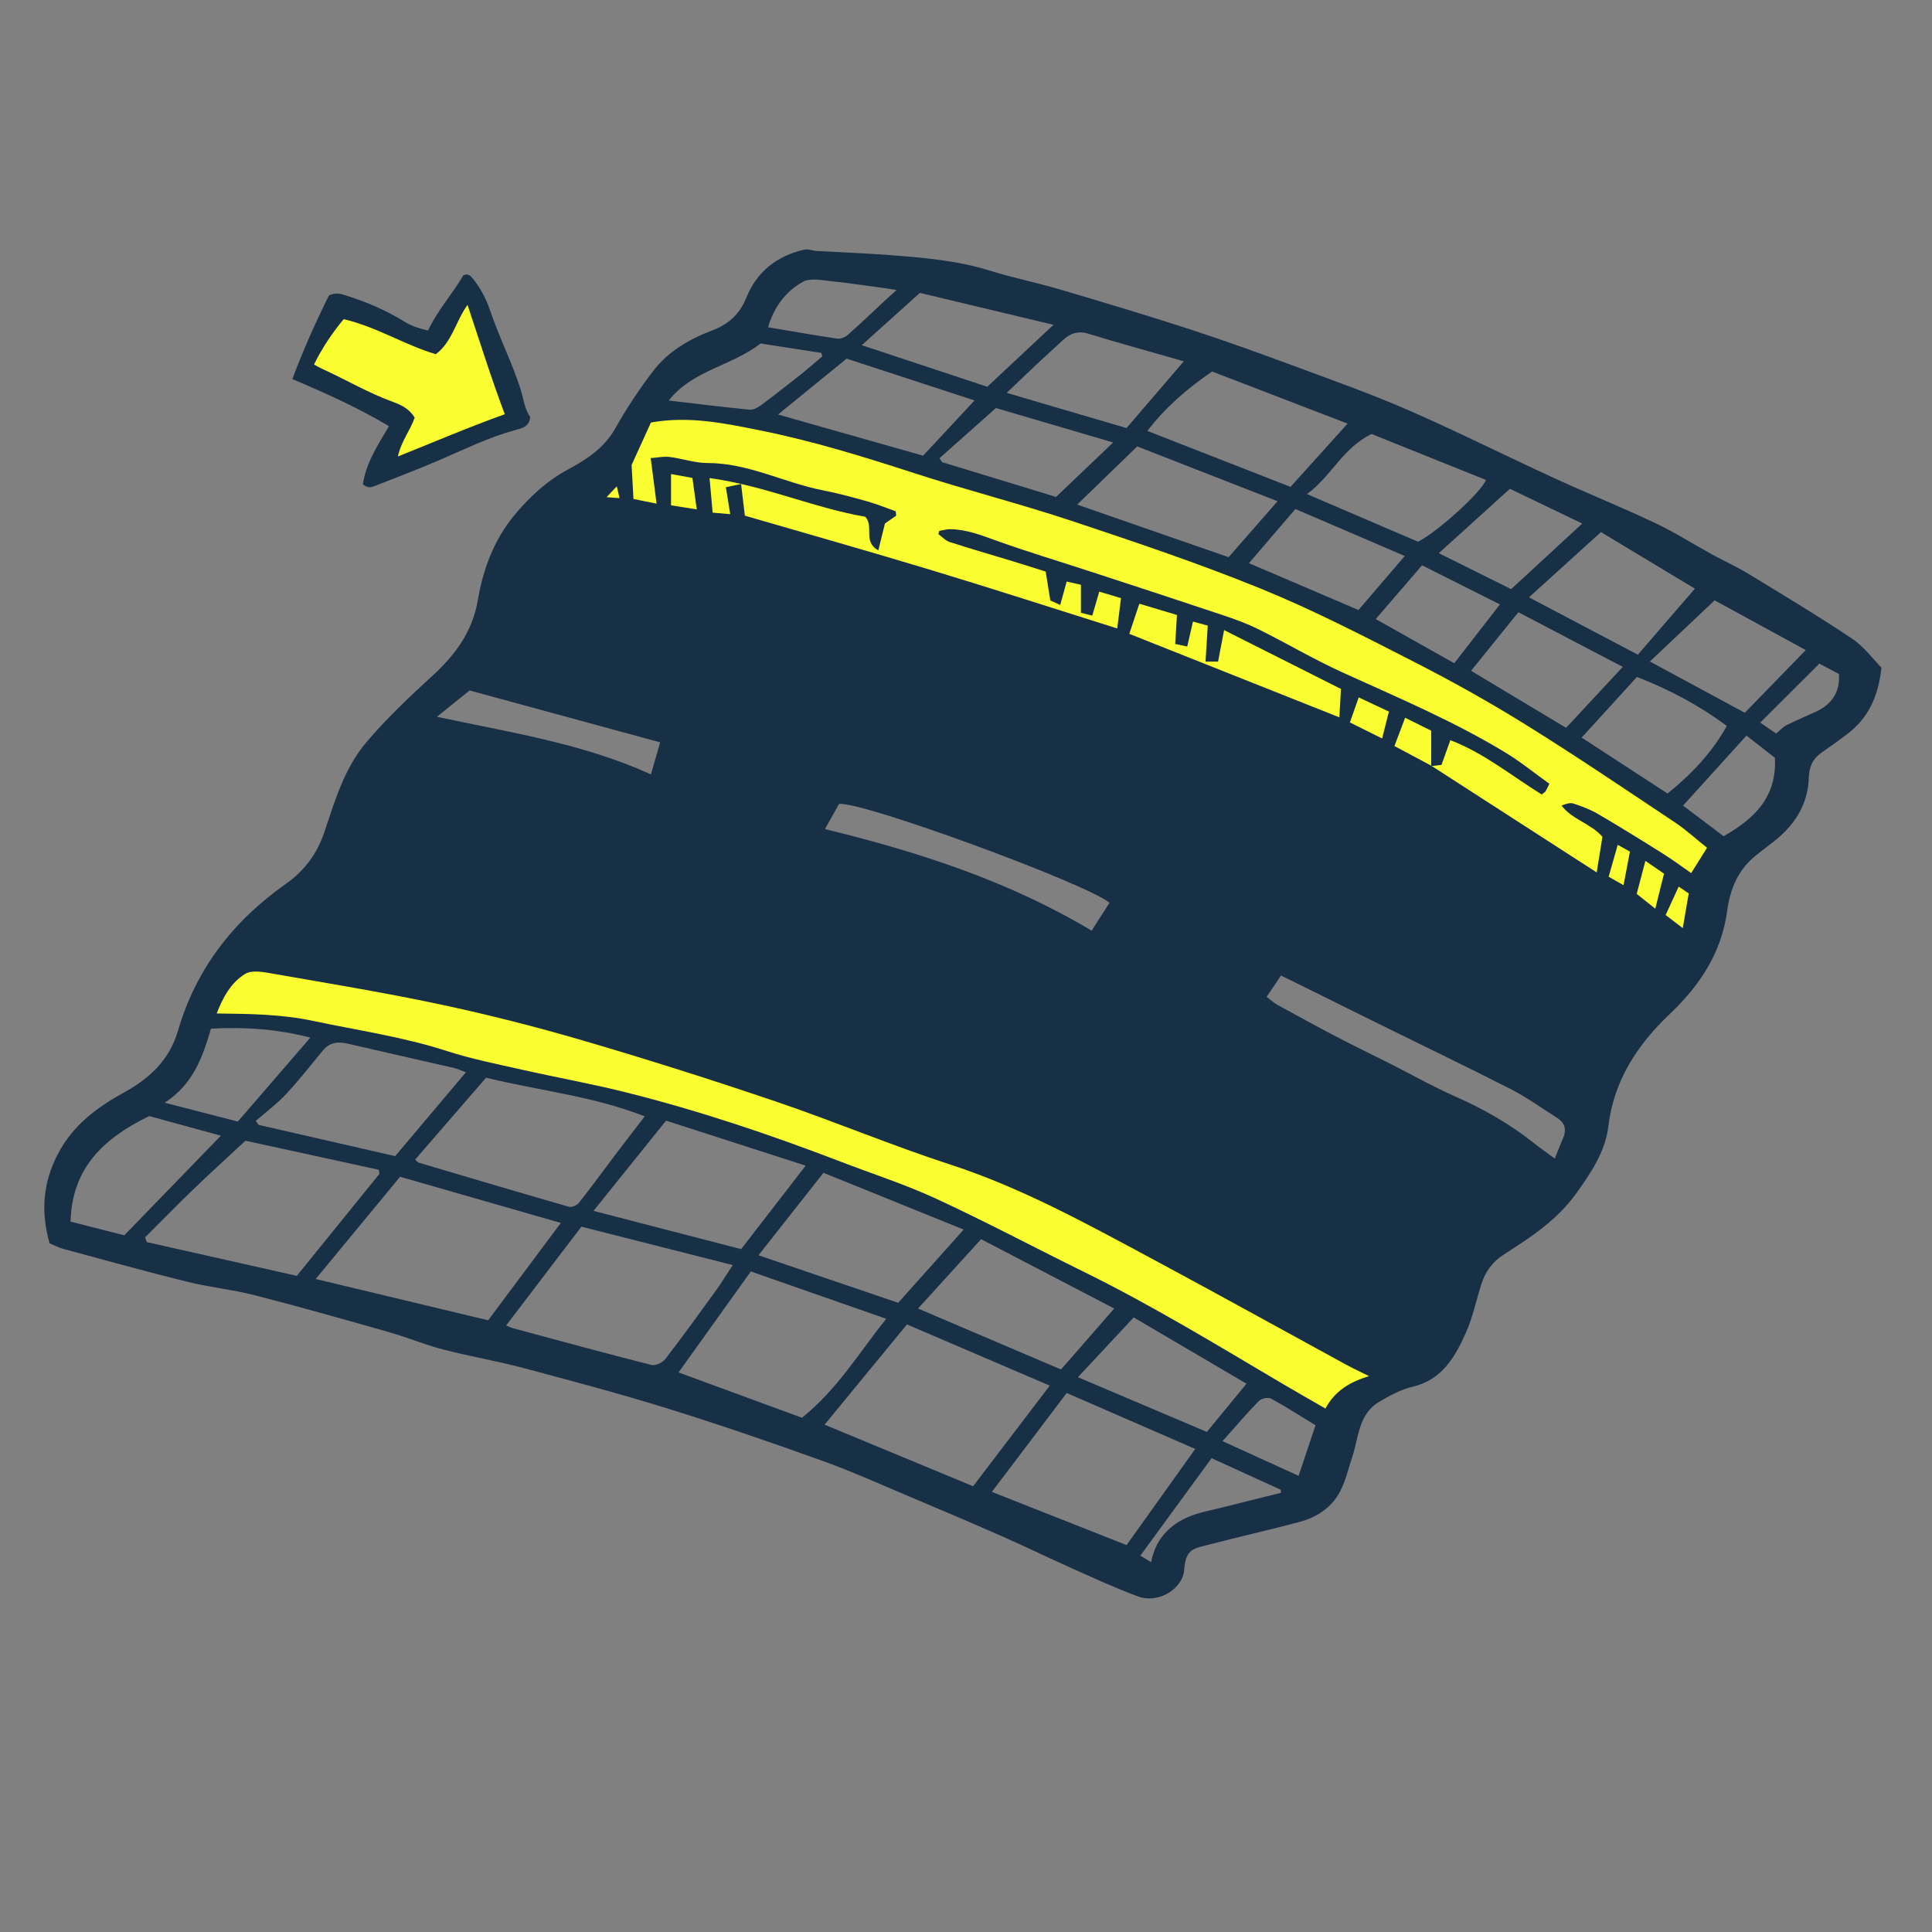 <svg version="1.1" xmlns="http://www.w3.org/2000/svg" xmlns:xlink="http://www.w3.org/1999/xlink" x="0px" y="0px" width="200px"
	 height="200px" viewBox="0 0 200 200" enable-background="new 0 0 200 200" xml:space="preserve">
<rect x="0" y="0" width="200" height="200" fill="#808080" stroke="none"/>
<g id="svg">
	<path class="stroke" fill="#183046"  d="M191.725,66.114c-3.515-2.352-7.147-4.531-10.761-6.732c-1.225-0.746-2.542-1.336-3.802-2.027
		c-1.943-1.066-3.821-2.268-5.82-3.211c-3.485-1.645-7.062-3.092-10.563-4.702c-4.999-2.297-9.919-4.768-14.958-6.971
		c-3.774-1.65-7.667-3.035-11.533-4.465c-3.68-1.361-7.372-2.702-11.102-3.917c-4.478-1.458-8.993-2.805-13.51-4.139
		c-2.388-0.705-4.841-1.194-7.216-1.936c-3.394-1.06-6.892-1.341-10.395-1.611c-2.497-0.191-5.002-0.279-7.502-0.423
		c-0.438-0.025-0.901-0.229-1.306-0.137c-2.821,0.636-4.914,2.283-5.99,4.951c-0.713,1.77-1.861,2.78-3.606,3.44
		c-2.316,0.875-4.479,2.145-6.011,4.127c-1.468,1.902-2.795,3.934-3.982,6.024c-1.149,2.024-2.962,3.186-4.875,4.218
		c-2.22,1.198-4.012,2.871-5.578,4.769c-2.088,2.531-3.209,5.561-3.752,8.756c-0.553,3.253-2.32,5.646-4.681,7.812
		c-2.412,2.212-4.819,4.472-6.917,6.972c-2.219,2.645-3.21,6.002-4.29,9.238c-0.75,2.244-2.095,4.017-3.967,5.334
		c-5.447,3.834-9.315,8.794-11.189,15.229c-0.87,2.988-2.908,4.908-5.547,6.36c-2.812,1.547-5.312,3.384-6.878,6.379
		c-1.572,3.005-1.775,5.999-0.867,9.251c0.471,0.196,0.92,0.445,1.401,0.575c4.275,1.154,8.542,2.342,12.839,3.406
		c2.31,0.573,4.706,0.808,7.01,1.4c4.656,1.196,9.283,2.508,13.907,3.823c1.869,0.532,3.675,1.294,5.554,1.782
		c2.776,0.719,5.614,1.199,8.384,1.937c5.016,1.335,10.035,2.674,14.99,4.215c5.346,1.663,10.646,3.484,15.914,5.382
		c3.237,1.167,6.382,2.592,9.557,3.929c3.083,1.299,6.162,2.609,9.222,3.961c2.371,1.047,4.701,2.189,7.068,3.244
		c2.271,1.012,4.533,2.06,6.864,2.916c2.055,0.755,4.615-0.767,4.754-2.799c0.151-2.208,1.069-2.181,2.57-2.577
		c3.101-0.817,6.235-1.51,9.333-2.338c1.845-0.493,3.413-1.517,4.285-3.265c0.542-1.086,0.816-2.308,1.204-3.47
		c0.679-2.035,0.636-4.451,2.803-5.716c1.078-0.63,2.222-1.268,3.419-1.546c3.069-0.715,4.416-3.075,5.539-5.586
		c0.719-1.606,1.067-3.375,1.612-5.061c0.42-1.296,1.147-2.299,2.361-3.076c2.758-1.764,5.497-3.558,7.464-6.312
		c1.527-2.137,3.01-4.334,3.317-6.938c0.564-4.781,3.054-8.486,6.354-11.62c3.153-2.993,5.354-6.359,5.942-10.668
		c0.315-2.304,1.13-4.273,2.977-5.746c0.507-0.404,1.013-0.81,1.533-1.197c2.302-1.713,3.848-3.895,3.941-6.839
		c0.036-1.149,0.408-1.969,1.319-2.608c0.92-0.646,1.845-1.289,2.733-1.978c2.042-1.583,3.138-3.713,3.469-6.822
		C193.933,68.27,192.986,66.958,191.725,66.114z M177.5,62.147c3.192,1.743,6.206,3.39,9.43,5.151
		c-2.214,2.277-4.227,4.348-6.308,6.488c-3.243-1.752-6.407-3.461-9.827-5.309C173.087,66.315,175.275,64.249,177.5,62.147z
		 M175.453,60.937c-2.04,2.362-4.015,4.648-5.903,6.836c-3.969-2.091-7.458-3.928-11.27-5.936c2.522-2.287,4.896-4.44,7.45-6.755
		C169.082,57.101,172.337,59.061,175.453,60.937z M163.793,54.197c-2.526,2.331-4.927,4.545-7.361,6.791
		c-2.491-1.238-4.955-2.463-7.488-3.723c2.471-2.237,4.849-4.39,7.363-6.666C158.719,51.759,161.2,52.951,163.793,54.197z
		 M97.525,47.842c-0.091-0.135-0.182-0.269-0.273-0.404c1.895-1.685,3.791-3.37,5.847-5.198c3.715,1.092,7.729,2.271,12.135,3.565
		c-2.083,1.986-3.968,3.783-5.91,5.636C105.303,50.215,101.414,49.028,97.525,47.842z M114.856,93.452
		c-0.562,0.878-1.122,1.755-1.849,2.892c-8.554-5.121-17.834-8.134-27.609-10.519c0.571-1.019,1.041-1.855,1.462-2.606
		C89.382,82.974,112.519,91.497,114.856,93.452z M95.56,47.173c-5.222-1.482-10.036-2.848-15.017-4.262
		c2.361-1.923,4.663-3.799,7.1-5.784c4.31,1.408,8.668,2.832,13.241,4.326C98.895,43.59,97.137,45.479,95.56,47.173z
		 M99.759,127.285c-2.347,2.624-4.486,5.016-6.78,7.58c-4.654-1.583-9.384-3.192-14.462-4.92c2.282-2.895,4.414-5.599,6.729-8.536
		C90.02,123.341,94.869,125.305,99.759,127.285z M101.562,128.28c4.572,2.381,9.159,4.769,13.781,7.176
		c-1.885,2.162-3.669,4.209-5.505,6.313c-4.802-2.047-9.65-4.114-14.801-6.31C97.265,133.009,99.343,130.723,101.562,128.28z
		 M117.362,136.379c3.979,2.338,7.788,4.577,11.674,6.86c-1.433,1.745-2.76,3.36-4.102,4.993c-4.411-1.871-8.726-3.702-13.347-5.663
		C113.614,140.396,115.41,138.472,117.362,136.379z M127.184,57.68c-5.296-1.839-10.489-3.643-15.677-5.444
		c2.051-1.986,3.97-3.844,6.219-6.021c4.491,1.754,9.392,3.667,14.525,5.672C130.45,53.945,128.867,55.756,127.184,57.68z
		 M134.097,52.694c3.683,1.581,7.399,3.178,11.324,4.863c-1.717,2.002-3.278,3.823-4.794,5.589
		c-3.819-1.633-7.566-3.234-11.336-4.846C130.842,56.491,132.407,54.665,134.097,52.694z M147.21,58.52
		c2.723,1.368,5.332,2.678,8.062,4.048c-1.617,2.082-3.132,4.034-4.728,6.09c-2.721-1.532-5.317-2.993-8.125-4.574
		C144.024,62.22,145.586,60.405,147.21,58.52z M153.823,49.683c-0.436,1.223-4.95,5.333-7.026,6.397
		c-3.754-1.611-7.476-3.208-11.5-4.934c2.504-1.815,3.707-4.782,6.687-6.216C145.861,46.486,149.843,48.084,153.823,49.683z
		 M125.477,38.459c4.584,1.763,9.26,3.562,14.023,5.393c-2.067,2.292-4.008,4.445-5.905,6.549
		c-5.138-2.008-9.932-3.881-14.818-5.792C120.601,42.218,122.862,40.249,125.477,38.459z M109.99,35.251
		c0.775-0.734,1.581-1.043,2.695-0.7c3.062,0.944,6.157,1.784,9.237,2.671c0.324,0.094,0.635,0.229,0.668,0.129
		c-1.986,2.315-3.972,4.63-5.973,6.962c-4.279-1.257-8.199-2.409-12.407-3.646c1.317-1.251,2.374-2.264,3.441-3.265
		C108.423,36.678,109.221,35.979,109.99,35.251z M109.056,33.624c-2.446,2.29-4.665,4.366-6.852,6.413
		c-4.322-1.431-8.537-2.827-12.993-4.303c2.044-1.84,3.937-3.544,6.014-5.414C99.52,31.346,104.153,32.452,109.056,33.624z
		 M83.128,29.168c0.782-0.43,2.009-0.145,3.02-0.044c1.865,0.187,3.72,0.478,5.579,0.727c0.262,0.035,0.522,0.083,1.076,0.172
		c-0.533,0.486-0.877,0.795-1.215,1.11c-1.273,1.184-2.527,2.391-3.831,3.541c-0.273,0.241-0.75,0.431-1.095,0.38
		c-2.354-0.347-4.698-0.765-7.153-1.178C80.11,31.824,81.318,30.163,83.128,29.168z M78.738,35.558
		c2.001,0.31,4.141,0.641,6.281,0.973c0.035,0.12,0.07,0.24,0.105,0.359c-0.737,0.623-1.459,1.265-2.215,1.864
		c-1.358,1.078-2.723,2.147-4.114,3.181c-0.334,0.248-0.802,0.513-1.18,0.476c-2.74-0.267-5.472-0.608-8.39-0.948
		C71.714,38.302,75.728,37.904,78.738,35.558z M83.403,120.667c-2.314,2.993-4.472,5.783-6.682,8.641
		c-4.973-1.288-10.002-2.591-15.281-3.958c2.518-3.131,4.937-6.139,7.511-9.34C73.738,117.552,78.449,119.07,83.403,120.667z
		 M59.929,124.521c-0.203,0.257-0.74,0.487-1.029,0.404c-5.203-1.494-10.391-3.038-15.581-4.575
		c-0.057-0.017-0.098-0.088-0.338-0.314c2.45-2.829,4.907-5.667,7.337-8.473c5.577,1.359,11.103,1.906,16.425,4.005
		c-1.042,1.357-2.058,2.665-3.057,3.986C62.434,121.209,61.215,122.892,59.929,124.521z M48.613,71.474
		c6.495,1.77,13.037,3.553,19.724,5.375c-0.344,1.198-0.631,2.202-0.951,3.316c-7.033-3.202-14.508-4.326-22.154-5.964
		C46.509,73.171,47.485,72.384,48.613,71.474z M35.986,108.037c3.653,0.853,7.315,1.666,10.971,2.509
		c0.417,0.096,0.812,0.287,1.277,0.456c-2.524,2.992-4.969,5.889-7.324,8.68c-4.883-1.118-9.511-2.177-14.139-3.236
		c-0.098-0.138-0.196-0.275-0.294-0.413c1.05-0.914,2.183-1.749,3.128-2.76c1.344-1.438,2.556-2.998,3.811-4.518
		C34.114,107.91,34.971,107.8,35.986,108.037z M21.844,106.482c3.444-0.178,6.784,0.025,10.282,0.932
		c-2.564,2.969-5.001,5.791-7.509,8.692c-2.55-0.659-4.874-1.26-7.564-1.955C20.014,112.235,20.975,109.417,21.844,106.482z
		 M7.304,126.462c0.143-5.496,3.352-8.597,8.145-10.926c2.189,0.599,4.648,1.272,7.415,2.029c-3.453,3.562-6.754,6.969-9.994,10.312
		C10.865,127.368,9.188,126.941,7.304,126.462z M15.192,128.581c-0.057-0.163-0.113-0.325-0.17-0.488
		c1.655-1.653,3.288-3.33,4.972-4.954c1.67-1.61,3.392-3.168,5.419-5.054c4.257,0.929,9.025,1.969,13.793,3.009
		c0.025,0.14,0.05,0.28,0.076,0.421c-2.818,3.478-5.635,6.956-8.554,10.56C25.504,130.899,20.348,129.74,15.192,128.581z
		 M32.682,132.4c2.949-3.572,5.827-7.059,8.735-10.582c5.569,1.599,11.042,3.17,16.64,4.778c-2.564,3.436-5.062,6.781-7.522,10.078
		C44.524,135.235,38.702,133.841,32.682,132.4z M68.867,140.694c-0.285,0.368-1.022,0.712-1.434,0.607
		c-4.79-1.217-9.558-2.521-14.33-3.806c-0.188-0.05-0.364-0.143-0.711-0.282c2.631-3.452,5.168-6.78,7.795-10.228
		c5.231,1.327,10.352,2.626,15.668,3.974c-0.7,1.065-1.171,1.848-1.705,2.585C72.411,135.944,70.677,138.349,68.867,140.694z
		 M83.021,146.765c-4.173-1.532-8.416-3.089-12.778-4.691c2.493-3.483,4.944-6.909,7.48-10.453c4.668,1.632,9.269,3.24,14.019,4.9
		C88.944,140.005,86.695,143.813,83.021,146.765z M85.362,147.482c2.804-3.412,5.585-6.796,8.528-10.377
		c4.806,2.061,9.71,4.163,14.781,6.336c-2.733,3.586-5.335,7-7.936,10.414C95.444,151.661,90.393,149.567,85.362,147.482z
		 M116.622,159.947c-4.848-1.915-9.432-3.726-13.943-5.508c2.538-3.353,5.095-6.733,7.746-10.236
		c4.401,1.916,8.718,3.795,13.306,5.792C121.232,153.493,118.882,156.783,116.622,159.947z M126.704,156.008
		c-1.32,0.34-2.706,0.559-3.924,1.127c-1.861,0.869-3.194,2.329-3.616,4.585c-0.419-0.257-0.721-0.442-1.113-0.683
		c2.47-3.38,4.882-6.679,7.371-10.085c2.43,1.108,4.8,2.189,7.169,3.27c0,0.107,0,0.213,0.001,0.32
		C130.629,155.03,128.662,155.503,126.704,156.008z M134.431,152.777c-2.7-1.231-5.184-2.363-7.875-3.589
		c1.388-1.555,2.535-2.904,3.77-4.167c0.252-0.258,0.952-0.403,1.25-0.241c1.555,0.849,3.047,1.813,4.606,2.765
		C135.602,149.277,135.058,150.903,134.431,152.777z M161.826,117.771c-0.289,0.681-0.555,1.371-0.875,2.169
		c-0.821-0.609-1.515-1.097-2.178-1.623c-2.474-1.961-5.178-3.506-8.068-4.785c-2.369-1.047-4.633-2.328-6.948-3.497
		c-1.766-0.892-3.551-1.745-5.303-2.66c-2.088-1.092-4.155-2.224-6.22-3.358c-0.375-0.206-0.696-0.513-1.112-0.824
		c0.509-0.754,0.958-1.42,1.489-2.206c0.981,0.483,1.861,0.913,2.738,1.347c2.416,1.197,4.829,2.4,7.247,3.592
		c4.62,2.278,9.265,4.507,13.853,6.848c1.631,0.833,3.125,1.935,4.685,2.908C161.947,116.191,162.21,116.864,161.826,117.771z
		 M162.121,75.342c-3.288-1.973-6.523-3.914-9.838-5.903c1.601-1.98,3.175-3.926,4.899-6.059c3.596,1.883,7.109,3.722,10.806,5.656
		C165.947,71.23,164.055,73.264,162.121,75.342z M172.624,82.145c-2.955-1.925-5.857-3.816-8.891-5.792
		c1.955-2.144,3.808-4.176,5.723-6.275c3.31,1.286,6.399,2.912,9.304,5.072C177.231,77.889,175.125,80.133,172.624,82.145z
		 M178.425,86.566c-1.354-1.024-2.78-2.103-4.194-3.172c2.202-2.429,4.323-4.771,6.563-7.243c1.029,0.802,2.008,1.565,2.943,2.293
		C183.955,82.538,181.604,84.756,178.425,86.566z M187.982,73.675c-1.014,0.471-2.05,0.897-3.048,1.4
		c-0.382,0.193-0.683,0.545-1.063,0.86c-0.48-0.328-0.977-0.667-1.651-1.128c2.125-2.121,4.153-4.145,6.12-6.108
		c0.82,0.435,1.409,0.748,2.027,1.075C190.479,71.582,189.708,72.873,187.982,73.675z"/>
	<path fill-rule="evenodd" clip-rule="evenodd" fill="#fafd30" class="fill" d="M148.154,79.305c0.305-0.035,0.61-0.069,1.066-0.121
		c0.287-0.8,0.59-1.644,0.919-2.561c3.499,1.332,6.379,3.72,9.458,5.621c0.246-0.199,0.346-0.248,0.396-0.327
		c0.105-0.169,0.186-0.354,0.4-0.778c-1.517-1.087-2.97-2.272-4.558-3.237c-5.383-3.273-11.184-5.705-16.901-8.311
		c-2.941-1.341-5.736-2.999-8.635-4.439c-1.215-0.604-2.508-1.068-3.798-1.5c-4.463-1.496-8.938-2.955-13.411-4.419
		c-3.336-1.092-6.703-2.1-10.004-3.286c-1.553-0.559-3.066-1.15-4.734-1.163c-0.375-0.003-0.75,0.114-1.125,0.176
		c-0.031,0.108-0.061,0.216-0.091,0.324c0.386,0.281,0.732,0.682,1.164,0.821c2.169,0.702,4.361,1.332,6.543,1.996
		c1.17,0.356,2.334,0.732,3.405,1.069c0.174,1.091,0.322,2.015,0.478,2.987c0.285,0.129,0.55,0.25,1.026,0.467
		c0.235-0.847,0.443-1.596,0.673-2.422c0.501,0.114,0.957,0.218,1.472,0.335c0,0.951,0,1.863,0,2.894
		c0.397,0.101,0.75,0.19,1.175,0.299c0.255-0.876,0.471-1.617,0.724-2.484c0.749,0.224,1.481,0.443,2.249,0.673
		c-0.142,1.143-0.271,2.188-0.39,3.139c-6.394-2.013-12.774-4.08-19.191-6.023c-6.429-1.948-12.896-3.772-19.355-5.653
		c-0.117-0.976-0.243-2.03-0.392-3.275c-0.691,0.144-1.109,0.231-1.577,0.329c0.165,1.014,0.299,1.845,0.453,2.793
		c-0.613-0.054-1.136-0.1-1.822-0.161c-0.103-1.147-0.2-2.237-0.319-3.579c5.725,0.783,10.789,3.094,16.12,4.003
		c0.93,0.985-0.284,2.594,1.352,3.48c0.256-1.044,0.48-1.959,0.683-2.781c0.43-0.299,0.796-0.553,1.162-0.807
		c-0.014-0.151-0.029-0.302-0.043-0.453c-0.967-0.343-1.919-0.739-2.905-1.016c-1.538-0.434-3.085-0.855-4.652-1.162
		c-4.007-0.784-7.706-2.822-11.917-2.82c-1.313,0-2.621-0.467-3.943-0.63c-0.604-0.075-1.235,0.069-1.95,0.12
		c0.209,1.622,0.391,3.029,0.608,4.715c-0.9-0.183-1.601-0.326-2.392-0.486c-0.058-1.054-0.116-2.109-0.193-3.517
		c0.577-1.266,1.312-2.879,2.003-4.397c3.907-0.703,7.572,0.069,11.246,0.805c5.436,1.088,10.714,2.716,15.982,4.426
		c5.421,1.761,10.958,3.168,16.366,4.967c6.579,2.188,13.165,4.403,19.582,7.017c5.365,2.186,10.54,4.864,15.707,7.503
		c3.953,2.019,7.845,4.185,11.614,6.526c5.225,3.246,10.323,6.697,15.444,10.108c1.216,0.81,2.304,1.811,3.387,2.672
		c-0.556,0.887-1.066,1.701-1.643,2.62c-0.957-0.662-1.929-1.388-2.954-2.032c-2.222-1.396-4.454-2.778-6.717-4.103
		c-0.78-0.457-1.653-0.774-2.515-1.062c-0.344-0.115-0.773,0.021-1.232,0.205c1.105,1.468,3.007,1.834,4.231,3.231
		c-0.169,1.048-0.351,2.175-0.595,3.69c-5.87-3.786-11.487-7.41-17.104-11.033L148.154,79.305z"/>
	<path fill-rule="evenodd" clip-rule="evenodd" fill="#fafd30" class="fill" d="M22.434,104.914c0.658-1.718,1.495-3.198,2.942-4.096
		c0.597-0.37,1.61-0.245,2.393-0.108c5.923,1.038,11.864,2.005,17.744,3.254c5.009,1.064,9.988,2.329,14.902,3.769
		c6.685,1.959,13.33,4.067,19.926,6.305c6.048,2.052,11.951,4.54,18.023,6.514c7.345,2.388,14.042,6.083,20.788,9.699
		c6.753,3.62,13.453,7.34,20.18,11.01c0.681,0.371,1.387,0.697,2.383,1.194c-2.037,0.63-3.544,1.555-4.505,3.359
		c-1.545-0.893-3.018-1.727-4.475-2.588c-6.773-4.001-13.49-8.1-20.56-11.578c-5.091-2.505-10.106-5.171-15.254-7.553
		c-3.212-1.486-6.608-2.575-9.92-3.848c-7.305-2.807-14.715-5.298-22.31-7.193c-3.532-0.881-7.122-1.521-10.674-2.323
		c-2.595-0.586-5.219-1.106-7.744-1.924c-4.532-1.47-9.221-2.138-13.853-3.122C29.17,104.995,25.923,104.953,22.434,104.914z"/>
	<path fill-rule="evenodd" clip-rule="evenodd" fill="#fafd30" class="fill" d="M138.816,71.32c-0.061,1.081-0.11,1.958-0.166,2.939
		c-7.315-2.908-14.603-5.804-21.746-8.643c0.318-0.955,0.654-1.96,1.04-3.119c1.25,0.375,2.507,0.751,3.893,1.166
		c-0.06,0.987-0.117,1.954-0.18,2.996c0.41,0.089,0.754,0.163,1.245,0.269c0.202-0.881,0.381-1.659,0.594-2.584
		c0.547,0.149,1.049,0.288,1.53,0.419c-0.079,1.268-0.152,2.447-0.232,3.726c0.626,0,0.943,0,1.301,0
		c0.19-0.997,0.371-1.944,0.623-3.262C130.933,67.35,134.9,69.348,138.816,71.32z"/>
	<path fill-rule="evenodd" clip-rule="evenodd" fill="#fafd30" class="fill" d="M148.183,79.274c-1.261-0.672-2.523-1.345-3.833-2.043
		c0.374-0.988,0.714-1.885,1.109-2.93c1.021,0.507,1.954,0.971,2.698,1.341c0,1.313,0,2.486-0.002,3.66
		C148.154,79.305,148.183,79.274,148.183,79.274z"/>
	<path fill-rule="evenodd" clip-rule="evenodd" fill="#fafd30" class="fill" d="M143.779,73.663c-0.228,0.907-0.441,1.755-0.7,2.784
		c-1.158-0.576-2.257-1.122-3.337-1.659c0.312-0.891,0.594-1.696,0.909-2.594C141.743,72.707,142.74,73.175,143.779,73.663z"/>
	<path fill-rule="evenodd" clip-rule="evenodd" fill="#fafd30" class="fill" d="M169.431,92.536c0.326-1.24,0.591-2.245,0.9-3.418
		c0.772,0.531,1.459,1.003,1.928,1.325c-0.316,1.27-0.593,2.379-0.904,3.626C170.642,93.5,169.992,92.983,169.431,92.536z"/>
	<path fill-rule="evenodd" clip-rule="evenodd" fill="#fafd30" class="fill" d="M69.466,49.075c0.767,0.139,1.458,0.263,2.212,0.398
		c0.145,1.045,0.287,2.068,0.453,3.26c-0.964-0.152-1.775-0.28-2.665-0.42C69.466,51.229,69.466,50.228,69.466,49.075z"/>
	<path fill-rule="evenodd" clip-rule="evenodd" fill="#fafd30" class="fill" d="M173.777,91.78c0.31,0.211,0.638,0.433,1.039,0.705
		c-0.191,1.116-0.384,2.237-0.617,3.593c-0.788-0.602-1.407-1.074-1.772-1.353C172.902,93.689,173.316,92.787,173.777,91.78z"/>
	<path fill-rule="evenodd" clip-rule="evenodd" fill="#fafd30" class="fill" d="M168.069,91.633c-0.53-0.301-1.015-0.575-1.543-0.875
		c0.317-1.111,0.609-2.132,0.941-3.298c0.555,0.306,0.951,0.524,1.263,0.696C168.503,89.355,168.296,90.439,168.069,91.633z"/>
	<path fill-rule="evenodd" clip-rule="evenodd" fill="#fafd30" class="fill" d="M62.786,51.472c0.417-0.442,0.664-0.704,1.062-1.127
		c0.111,0.472,0.184,0.782,0.287,1.219C63.664,51.531,63.344,51.509,62.786,51.472z"/>
	<path class="stroke" fill="#183046"  d="M37.566,50.138c0.517,0.434,0.887,0.305,1.211,0.178c2.226-0.872,4.461-1.721,6.656-2.664
		c2.565-1.1,5.068-2.345,7.777-3.098c0.69-0.192,1.583-0.294,1.681-1.393c-0.599-0.818-0.689-1.884-1.001-2.87
		c-0.875-2.761-2.206-5.339-3.128-8.079c-0.406-1.207-0.973-2.33-1.775-3.327c-0.268-0.334-0.543-0.627-1.025-0.382
		c-1.13,1.94-2.665,3.608-3.65,5.712c-0.905-0.22-1.668-0.436-2.366-0.872c-1.888-1.182-3.92-2.048-6.036-2.726
		c-0.557-0.176-1.12-0.398-1.856-0.03c-1.338,2.686-2.622,5.531-3.789,8.654c3.487,1.48,6.834,2.986,10.002,4.876
		C39.086,46.105,37.872,47.977,37.566,50.138z"/>
	<path fill-rule="evenodd" clip-rule="evenodd" fill="#fafd30" class="fill" d="M52.255,42.881c-3.782,1.354-7.333,2.88-11.063,4.375
		c0.333-1.581,1.298-2.723,1.736-4.028c-0.551-0.891-1.368-1.304-2.214-1.61c-2.557-0.925-4.896-2.309-7.356-3.432
		c-0.242-0.109-0.473-0.247-0.853-0.45c0.848-1.729,1.885-3.262,3.07-4.695c3.401,0.789,6.304,2.664,9.539,3.628
		c1.688-1.267,2.021-3.326,3.284-5.115C49.68,35.412,50.815,39.05,52.255,42.881z"/>
</g>
<g id="Layer_2" display="none">
</g>
</svg>
